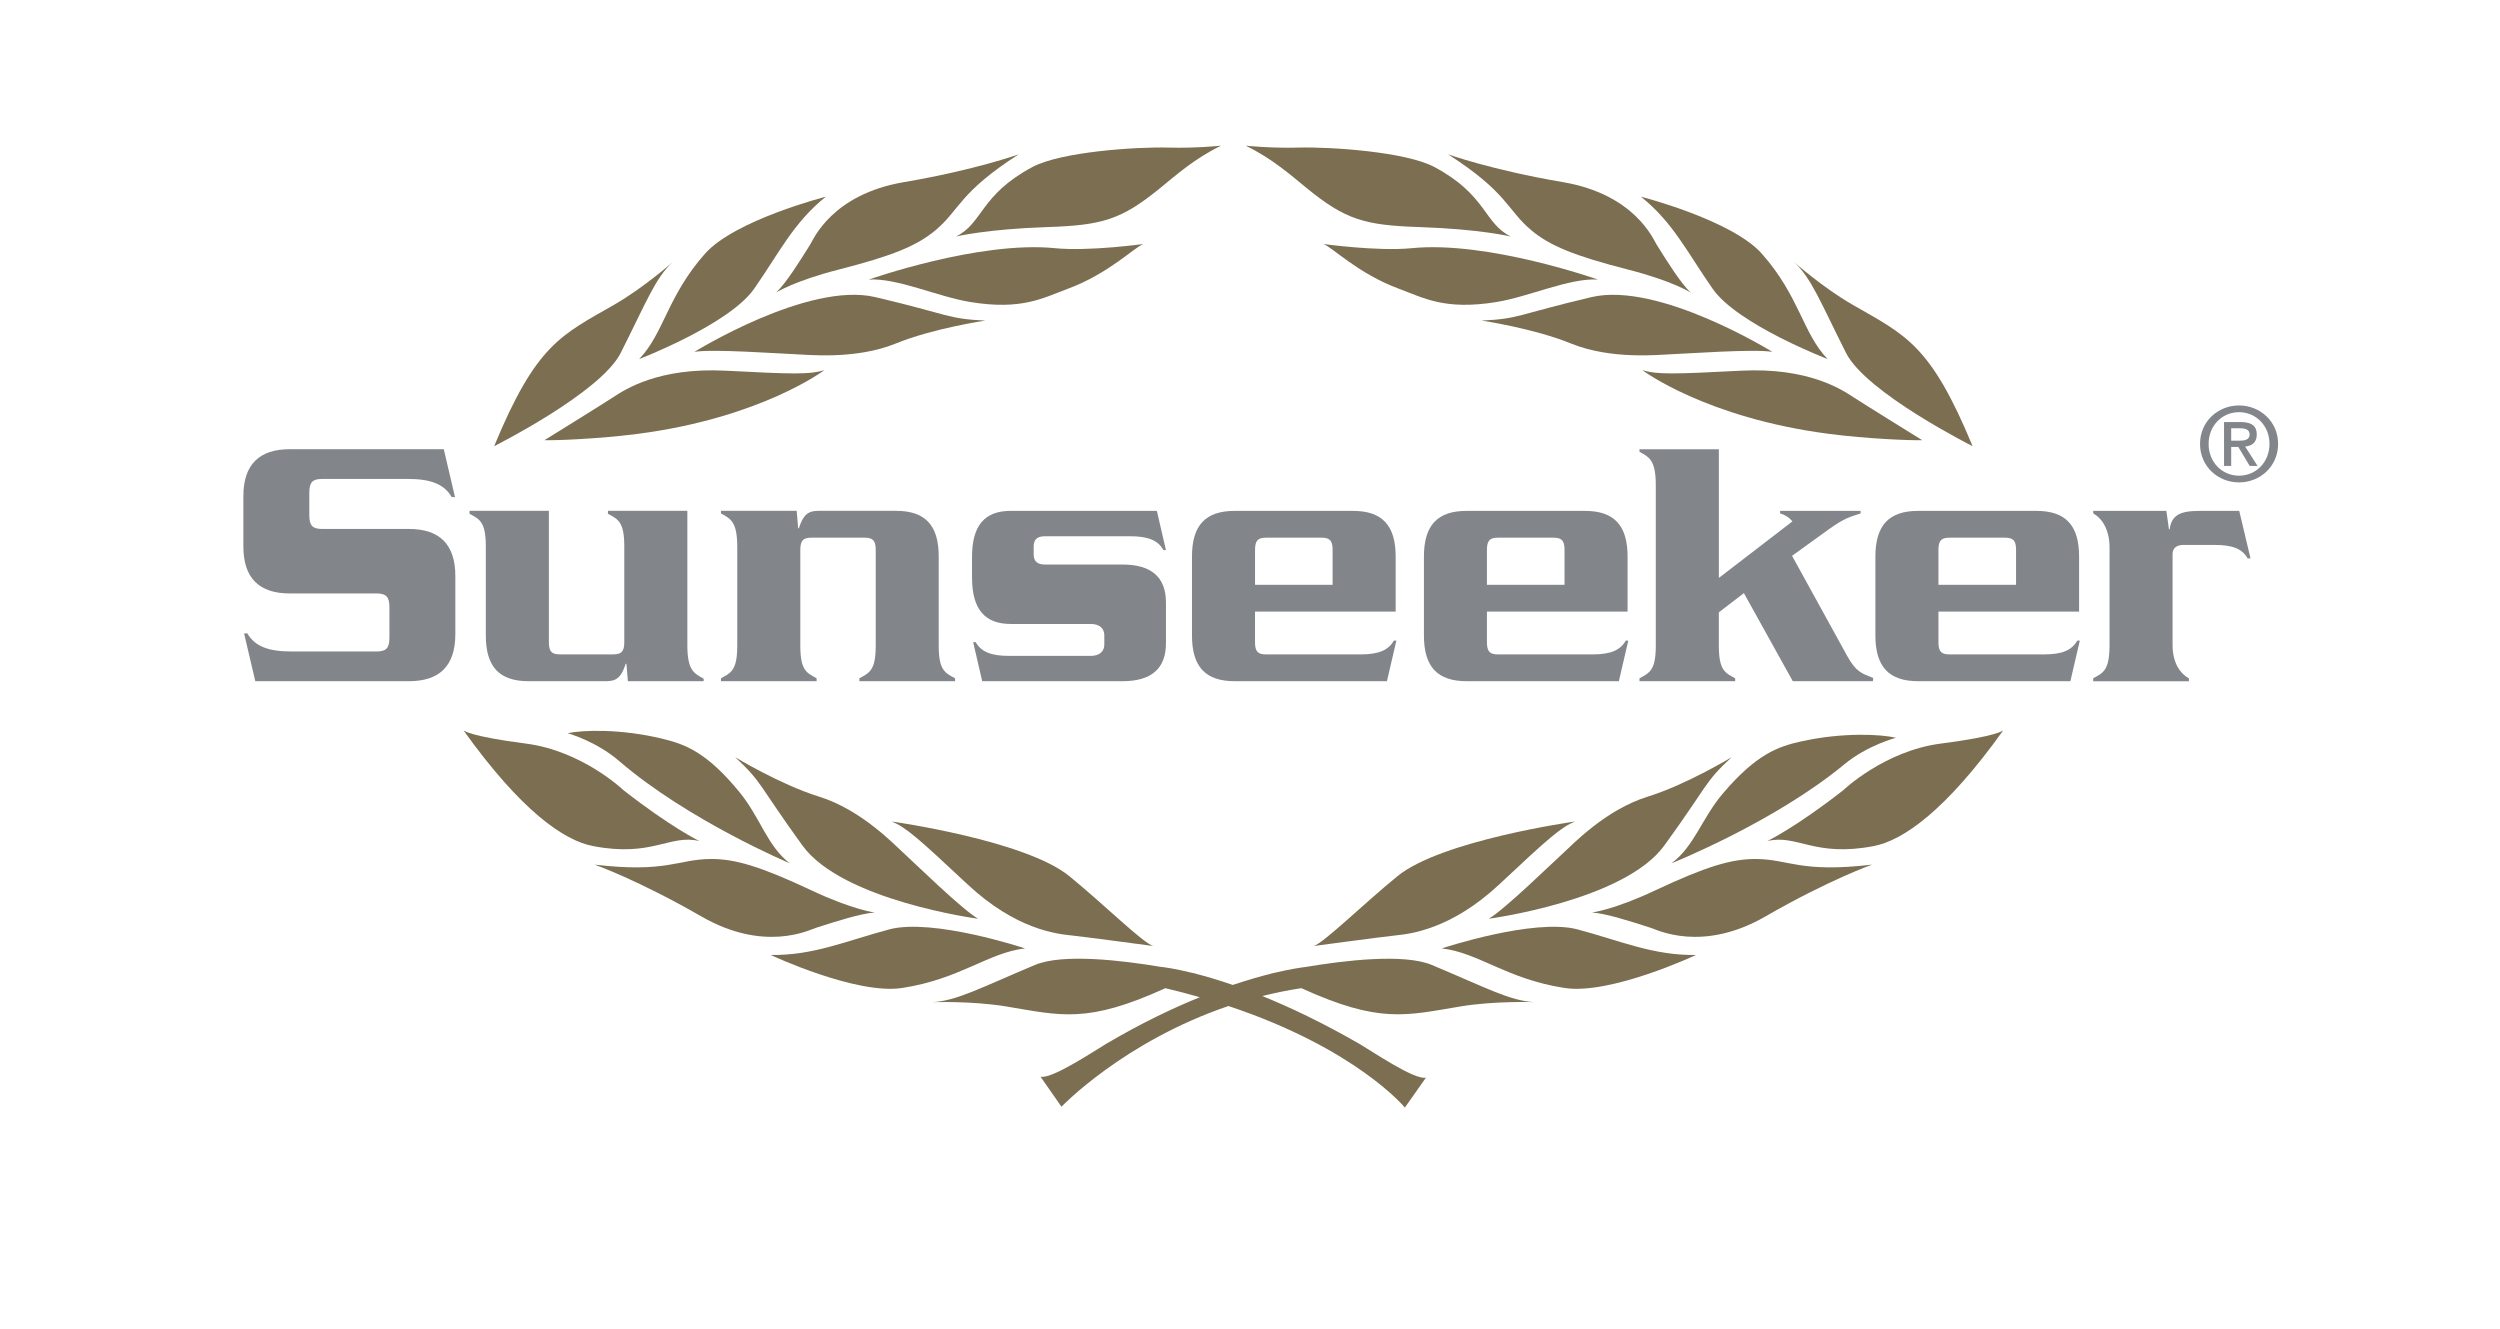 <?xml version="1.0" encoding="utf-8"?>
<!-- Generator: Adobe Illustrator 15.0.0, SVG Export Plug-In . SVG Version: 6.00 Build 0)  -->
<!DOCTYPE svg PUBLIC "-//W3C//DTD SVG 1.1//EN" "http://www.w3.org/Graphics/SVG/1.1/DTD/svg11.dtd">
<svg version="1.1" id="Layer_1" xmlns="http://www.w3.org/2000/svg" xmlns:xlink="http://www.w3.org/1999/xlink" x="0px" y="0px"
	 width="115.982px" height="61.644px" viewBox="0 0 115.982 61.644" enable-background="new 0 0 115.982 61.644"
	 xml:space="preserve">
<path fill="#7B6E51" d="M53.499,43.888c0,0-3.158-0.424-3.807-0.492c-0.648-0.07-2.557-0.26-4.824-2.385
	c-2.27-2.127-2.848-2.633-3.493-2.898c0,0,6.186,0.865,8.235,2.535C51.192,41.937,53.014,43.738,53.499,43.888"/>
<path fill="#7B6E51" d="M27.588,40.113c0,0,2.012,0.711,4.945,2.4c2.928,1.691,5.016,0.631,5.312,0.535
	c0.943-0.303,2.082-0.67,2.738-0.715c0,0-1.004-0.117-2.934-1.025c-2.346-1.102-3.539-1.467-4.688-1.457
	C31.439,39.865,30.932,40.505,27.588,40.113"/>
<path fill="#7B6E51" d="M35.756,44.304c0,0,3.957,1.859,6.098,1.531c2.703-0.416,3.984-1.639,5.701-1.836
	c0,0-4.281-1.422-6.305-0.881C39.227,43.66,37.736,44.332,35.756,44.304"/>
<path fill="#7B6E51" d="M45.374,42.623c0,0-6.284-0.834-8.145-3.396c-2.068-2.852-1.834-2.902-3.121-4.098
	c0,0,2.082,1.266,3.887,1.828c1.973,0.613,3.495,2.229,3.948,2.639C42.393,40.003,44.633,42.195,45.374,42.623"/>
<path fill="#7B6E51" d="M28.926,36.66c2.205,1.725,3.52,2.359,3.52,2.359c-1.377-0.332-2.174,0.766-4.938,0.232
	c-1.354-0.262-3.336-1.635-6.006-5.369c0,0,0.248,0.275,2.895,0.615C27.018,34.833,28.926,36.66,28.926,36.66"/>
<path fill="#7B6E51" d="M47.262,7.158c0,0-1.988,0.723-5.324,1.291c-3.338,0.568-4.194,2.643-4.352,2.898
	c-0.504,0.807-1.115,1.783-1.578,2.223c0,0,0.834-0.535,2.891-1.061c2.504-0.639,3.645-1.109,4.502-1.828
	C44.536,9.728,44.489,8.939,47.262,7.158"/>
<path fill="#7B6E51" d="M38.312,9.126c0,0-4.221,1.078-5.607,2.646c-1.752,1.98-1.895,3.676-3.051,4.885c0,0,4.17-1.602,5.328-3.254
	C36.139,11.751,36.805,10.332,38.312,9.126"/>
<path fill="#7B6E51" d="M32.217,16.324c0,0,5.279-3.277,8.398-2.539c3.469,0.82,3.327,1.006,5.096,1.088
	c0,0-2.414,0.355-4.146,1.061c-1.893,0.77-4.124,0.518-4.737,0.496C36.215,16.41,33.061,16.179,32.217,16.324"/>
<path fill="#7B6E51" d="M48.938,11.513c-3.516-0.35-8.631,1.457-8.631,1.457c1.309-0.086,3.211,0.801,4.717,1.043
	c2.395,0.389,3.371-0.193,4.533-0.623c1.877-0.695,3.09-1.932,3.488-2.07C53.045,11.32,50.518,11.671,48.938,11.513"/>
<path fill="#7B6E51" d="M56.647,6.759c0,0-1.158,0.123-2.441,0.088c-1.51-0.041-4.988,0.197-6.303,0.898
	c-2.447,1.303-2.297,2.621-3.557,3.229c0,0,1.416-0.346,4.23-0.439c2.564-0.084,3.445-0.342,5.238-1.803
	C54.549,8.134,55.409,7.361,56.647,6.759"/>
<path fill="#7B6E51" d="M31.209,12.156c0,0-1.33,1.184-2.709,1.977c-2.451,1.414-3.613,1.816-5.574,6.566
	c0,0,4.936-2.477,5.867-4.32C29.975,14.041,30.4,12.896,31.209,12.156"/>
<path fill="#7B6E51" d="M60.944,43.888c0,0,3.158-0.424,3.807-0.492c0.646-0.07,2.555-0.26,4.824-2.385
	c2.268-2.127,2.846-2.633,3.49-2.898c0,0-6.184,0.865-8.232,2.535C63.25,41.937,61.426,43.738,60.944,43.888"/>
<path fill="#7B6E51" d="M86.85,40.113c0,0-2.012,0.711-4.94,2.4c-2.931,1.691-5.017,0.631-5.316,0.535
	c-0.941-0.303-2.08-0.67-2.738-0.715c0,0,1.003-0.117,2.933-1.025c2.346-1.102,3.539-1.467,4.688-1.457
	C82.999,39.865,83.509,40.505,86.85,40.113"/>
<path fill="#7B6E51" d="M78.684,44.304c0,0-3.957,1.859-6.097,1.531c-2.701-0.416-3.984-1.639-5.699-1.836
	c0,0,4.279-1.422,6.303-0.881C75.213,43.66,76.703,44.332,78.684,44.304"/>
<path fill="#7B6E51" d="M69.067,42.623c0,0,6.283-0.834,8.144-3.396c2.07-2.852,1.834-2.902,3.123-4.098
	c0,0-2.082,1.266-3.887,1.828c-1.973,0.613-3.494,2.229-3.947,2.639C72.047,40.003,69.807,42.195,69.067,42.623"/>
<path fill="#7B6E51" d="M85.555,35.466c-3.259,2.691-8.014,4.586-8.014,4.586c1.053-0.77,1.412-2.09,2.387-3.24
	c1.555-1.828,2.563-2.176,3.608-2.41c1.968-0.441,3.753-0.336,4.425-0.174C87.961,34.228,86.641,34.566,85.555,35.466"/>
<path fill="#7B6E51" d="M85.514,36.66c-2.205,1.725-3.521,2.359-3.521,2.359c1.376-0.332,2.173,0.766,4.938,0.232
	c1.354-0.262,3.338-1.635,6.006-5.369c0,0-0.248,0.275-2.895,0.615C87.422,34.833,85.514,36.66,85.514,36.66"/>
<path fill="#7B6E51" d="M89.176,20.421c0,0-2.658-1.645-3.191-1.994s-2.093-1.391-5.223-1.229c-3.133,0.164-3.906,0.18-4.568-0.025
	c0,0,2.928,2.213,8.668,2.957C86.606,20.357,88.684,20.441,89.176,20.421"/>
<path fill="#7B6E51" d="M67.178,7.158c0,0,1.99,0.723,5.326,1.291c3.335,0.568,4.193,2.643,4.351,2.898
	c0.504,0.807,1.113,1.783,1.576,2.223c0,0-0.832-0.535-2.891-1.061c-2.501-0.639-3.642-1.109-4.5-1.828
	C69.905,9.728,69.954,8.939,67.178,7.158"/>
<path fill="#7B6E51" d="M76.129,9.126c0,0,4.221,1.078,5.609,2.646c1.75,1.98,1.89,3.676,3.048,4.885c0,0-4.171-1.602-5.327-3.254
	C78.301,11.751,77.635,10.332,76.129,9.126"/>
<path fill="#7B6E51" d="M82.224,16.324c0,0-5.278-3.277-8.397-2.539c-3.471,0.82-3.328,1.006-5.096,1.088
	c0,0,2.414,0.355,4.145,1.061c1.894,0.77,4.123,0.518,4.738,0.496C78.227,16.41,81.379,16.179,82.224,16.324"/>
<path fill="#7B6E51" d="M65.502,11.513c3.518-0.35,8.633,1.457,8.633,1.457c-1.309-0.086-3.211,0.801-4.717,1.043
	c-2.396,0.389-3.371-0.193-4.533-0.623c-1.877-0.695-3.09-1.932-3.49-2.07C61.395,11.32,63.924,11.671,65.502,11.513"/>
<path fill="#7B6E51" d="M57.793,6.759c0,0,1.158,0.123,2.441,0.088c1.512-0.041,4.988,0.197,6.305,0.898
	c2.447,1.303,2.297,2.621,3.555,3.229c0,0-1.414-0.346-4.23-0.439c-2.562-0.084-3.443-0.342-5.236-1.803
	C59.893,8.134,59.032,7.361,57.793,6.759"/>
<path fill="#7B6E51" d="M83.229,12.156c0,0,1.332,1.184,2.71,1.977c2.451,1.414,3.615,1.816,5.574,6.566c0,0-4.936-2.477-5.867-4.32
	C84.466,14.041,84.038,12.896,83.229,12.156"/>
<path fill="#7B6E51" d="M66.426,44.767c-1.295-0.543-4.07-0.207-5.846,0.092c-0.209,0.025-0.717,0.098-1.471,0.277
	c-0.088,0.02-0.137,0.031-0.137,0.031c0.002,0.002,0.004,0.002,0.004,0.002c-0.5,0.125-1.098,0.295-1.783,0.525
	c-0.67-0.23-1.25-0.4-1.732-0.523c0.002-0.002,0.006-0.002,0.008-0.004c0,0-0.062-0.014-0.174-0.037
	c-0.801-0.197-1.305-0.262-1.473-0.279c-1.775-0.297-4.521-0.625-5.807-0.084c-2.516,1.055-3.633,1.668-4.762,1.727
	c0,0,1.832-0.066,3.432,0.199c2.539,0.42,3.742,0.809,7.379-0.848c0.557,0.131,1.09,0.271,1.6,0.418
	c-1.268,0.514-2.73,1.211-4.336,2.158c-0.506,0.297-2.557,1.674-3.057,1.527l0.973,1.396c0,0,2.883-3.021,7.748-4.672
	c5.941,1.979,8.184,4.711,8.184,4.711l0.98-1.391c-0.504,0.143-2.545-1.248-3.053-1.543c-1.725-0.996-3.248-1.717-4.541-2.24
	c0.582-0.146,1.186-0.271,1.812-0.365c3.639,1.656,4.842,1.268,7.381,0.848c1.6-0.266,3.43-0.199,3.43-0.199
	C70.057,46.435,68.942,45.822,66.426,44.767"/>
<path fill="#82868B" d="M18.973,31.603h-7.129l-0.521-2.219h0.15c0.354,0.604,0.977,0.84,2.053,0.84h3.936
	c0.453,0,0.604-0.15,0.604-0.639v-1.412c0-0.488-0.15-0.641-0.604-0.641h-4.02c-1.396,0-2.152-0.688-2.152-2.186v-2.32
	c0-1.496,0.756-2.186,2.152-2.186h7.146l0.521,2.221h-0.152c-0.354-0.605-0.975-0.842-2.051-0.842h-3.951
	c-0.455,0-0.605,0.152-0.605,0.639v1.043c0,0.488,0.15,0.639,0.605,0.639h4.018c1.396,0,2.152,0.689,2.152,2.186v2.691
	C21.125,30.916,20.369,31.603,18.973,31.603"/>
<path fill="#82868B" d="M29.129,31.603l-0.068-0.807h-0.033c-0.201,0.623-0.42,0.807-0.908,0.807h-3.598
	c-1.346,0-1.984-0.656-1.984-2.119v-4.137c0-1.16-0.303-1.26-0.756-1.512v-0.137h3.682v6.09c0,0.42,0.117,0.57,0.504,0.57h2.488
	c0.387,0,0.506-0.15,0.506-0.57v-4.441c0-1.16-0.303-1.26-0.758-1.512v-0.137h3.684v6.223c0,1.178,0.301,1.312,0.756,1.564v0.117
	H29.129z"/>
<path fill="#82868B" d="M39.869,31.603v-0.135c0.455-0.252,0.758-0.352,0.758-1.512v-4.439c0-0.422-0.119-0.572-0.506-0.572h-2.488
	c-0.387,0-0.504,0.15-0.504,0.572v4.439c0,1.16,0.303,1.26,0.756,1.512v0.135h-4.438v-0.135c0.453-0.252,0.756-0.352,0.756-1.512
	v-4.574c0-1.178-0.303-1.312-0.756-1.564v-0.119h3.514l0.066,0.809h0.033c0.203-0.621,0.422-0.809,0.908-0.809h3.6
	c1.346,0,1.982,0.656,1.982,2.119v4.139c0,1.16,0.305,1.26,0.758,1.512v0.135H39.869z"/>
<path fill="#82868B" d="M52.075,31.603h-6.508l-0.42-1.814h0.117c0.252,0.453,0.725,0.639,1.531,0.639h3.816
	c0.387,0,0.621-0.203,0.621-0.523v-0.436c0-0.32-0.234-0.521-0.621-0.521h-3.717c-1.211,0-1.799-0.689-1.799-2.152v-0.959
	c0-1.463,0.588-2.137,1.799-2.137h6.777l0.42,1.818h-0.117c-0.252-0.455-0.723-0.639-1.529-0.639h-3.969
	c-0.354,0-0.521,0.15-0.521,0.469v0.371c0,0.32,0.168,0.471,0.521,0.471h3.598c1.346,0,2.018,0.588,2.018,1.766v1.883
	C54.092,31.015,53.42,31.603,52.075,31.603"/>
<path fill="#82868B" d="M64.344,31.603h-7.061c-1.346,0-1.984-0.656-1.984-2.119V25.82c0-1.465,0.639-2.119,1.984-2.119h5.48
	c1.344,0,1.986,0.654,1.986,2.119v2.555h-6.525v1.412c0,0.422,0.117,0.572,0.504,0.572h4.404c0.809,0,1.279-0.186,1.531-0.639h0.119
	L64.344,31.603z M61.823,25.517c0-0.422-0.117-0.572-0.504-0.572h-2.59c-0.387,0-0.504,0.15-0.504,0.572v1.613h3.598V25.517z"/>
<path fill="#82868B" d="M75.104,31.603h-7.062c-1.344,0-1.982-0.656-1.982-2.119V25.82c0-1.465,0.639-2.119,1.982-2.119h5.482
	c1.345,0,1.984,0.654,1.984,2.119v2.555h-6.525v1.412c0,0.422,0.119,0.572,0.506,0.572h4.404c0.808,0,1.279-0.186,1.531-0.639h0.117
	L75.104,31.603z M72.583,25.517c0-0.422-0.119-0.572-0.504-0.572h-2.59c-0.387,0-0.506,0.15-0.506,0.572v1.613h3.6V25.517z"/>
<path fill="#82868B" d="M86.887,31.603h-3.714l-2.269-4.086l-1.162,0.891v1.549c0,1.16,0.303,1.26,0.758,1.512v0.135h-4.439v-0.135
	c0.453-0.252,0.756-0.352,0.756-1.512v-7.434c0-1.178-0.303-1.311-0.756-1.564v-0.117h3.682v5.969l3.413-2.623
	c-0.152-0.184-0.336-0.301-0.572-0.369v-0.119h3.734v0.119c-0.488,0.168-0.707,0.186-1.48,0.74l-1.699,1.227l2.556,4.643
	c0.42,0.756,0.672,0.807,1.211,1.025L86.887,31.603z"/>
<path fill="#82868B" d="M96.051,31.603h-7.062c-1.344,0-1.984-0.656-1.984-2.119V25.82c0-1.465,0.641-2.119,1.984-2.119h5.482
	c1.346,0,1.984,0.654,1.984,2.119v2.555H89.93v1.412c0,0.422,0.117,0.572,0.506,0.572h4.404c0.809,0,1.279-0.186,1.531-0.639h0.117
	L96.051,31.603z M93.53,25.517c0-0.422-0.117-0.572-0.506-0.572h-2.588c-0.389,0-0.506,0.15-0.506,0.572v1.613h3.6V25.517z"/>
<path fill="#82868B" d="M104.272,25.904c-0.252-0.455-0.723-0.623-1.529-0.623h-1.447c-0.318,0-0.504,0.15-0.504,0.42v4.221
	c0,0.775,0.303,1.295,0.758,1.547v0.137h-4.441v-0.137c0.455-0.252,0.758-0.352,0.758-1.547v-4.523c0-0.773-0.303-1.328-0.758-1.58
	v-0.117h3.396l0.119,0.855h0.033c0.084-0.637,0.455-0.855,1.363-0.855h1.865l0.523,2.203H104.272z"/>
<path fill="#7B6E51" d="M25.26,20.421c0,0,2.656-1.645,3.189-1.994s2.094-1.391,5.225-1.229c3.131,0.164,3.906,0.18,4.568-0.025
	c0,0-2.928,2.213-8.67,2.957C27.828,20.357,25.75,20.441,25.26,20.421"/>
<path fill="#7B6E51" d="M28.719,35.302c3.203,2.76,7.922,4.75,7.922,4.75c-1.039-0.791-1.369-2.119-2.322-3.287
	c-1.518-1.861-2.52-2.229-3.557-2.486c-1.963-0.48-3.748-0.412-4.424-0.264C26.338,34.015,27.65,34.382,28.719,35.302"/>
<path fill="#82868B" d="M105.288,20.593c0,0.844-0.621,1.475-1.414,1.475s-1.41-0.631-1.41-1.475c0-0.836,0.617-1.471,1.41-1.471
	S105.288,19.757,105.288,20.593 M105.688,20.593c0-1.043-0.842-1.783-1.814-1.783c-0.971,0-1.809,0.74-1.809,1.783
	c0,1.051,0.838,1.787,1.809,1.787C104.846,22.38,105.688,21.644,105.688,20.593 M104.733,21.615l-0.574-0.898
	c0.312-0.033,0.539-0.184,0.539-0.555c0-0.41-0.25-0.582-0.746-0.582h-0.773v2.035h0.332v-0.881h0.33l0.529,0.881H104.733z
	 M104.366,20.156c0,0.248-0.24,0.287-0.445,0.287h-0.41v-0.574h0.41C104.125,19.869,104.366,19.908,104.366,20.156"/>
</svg>
